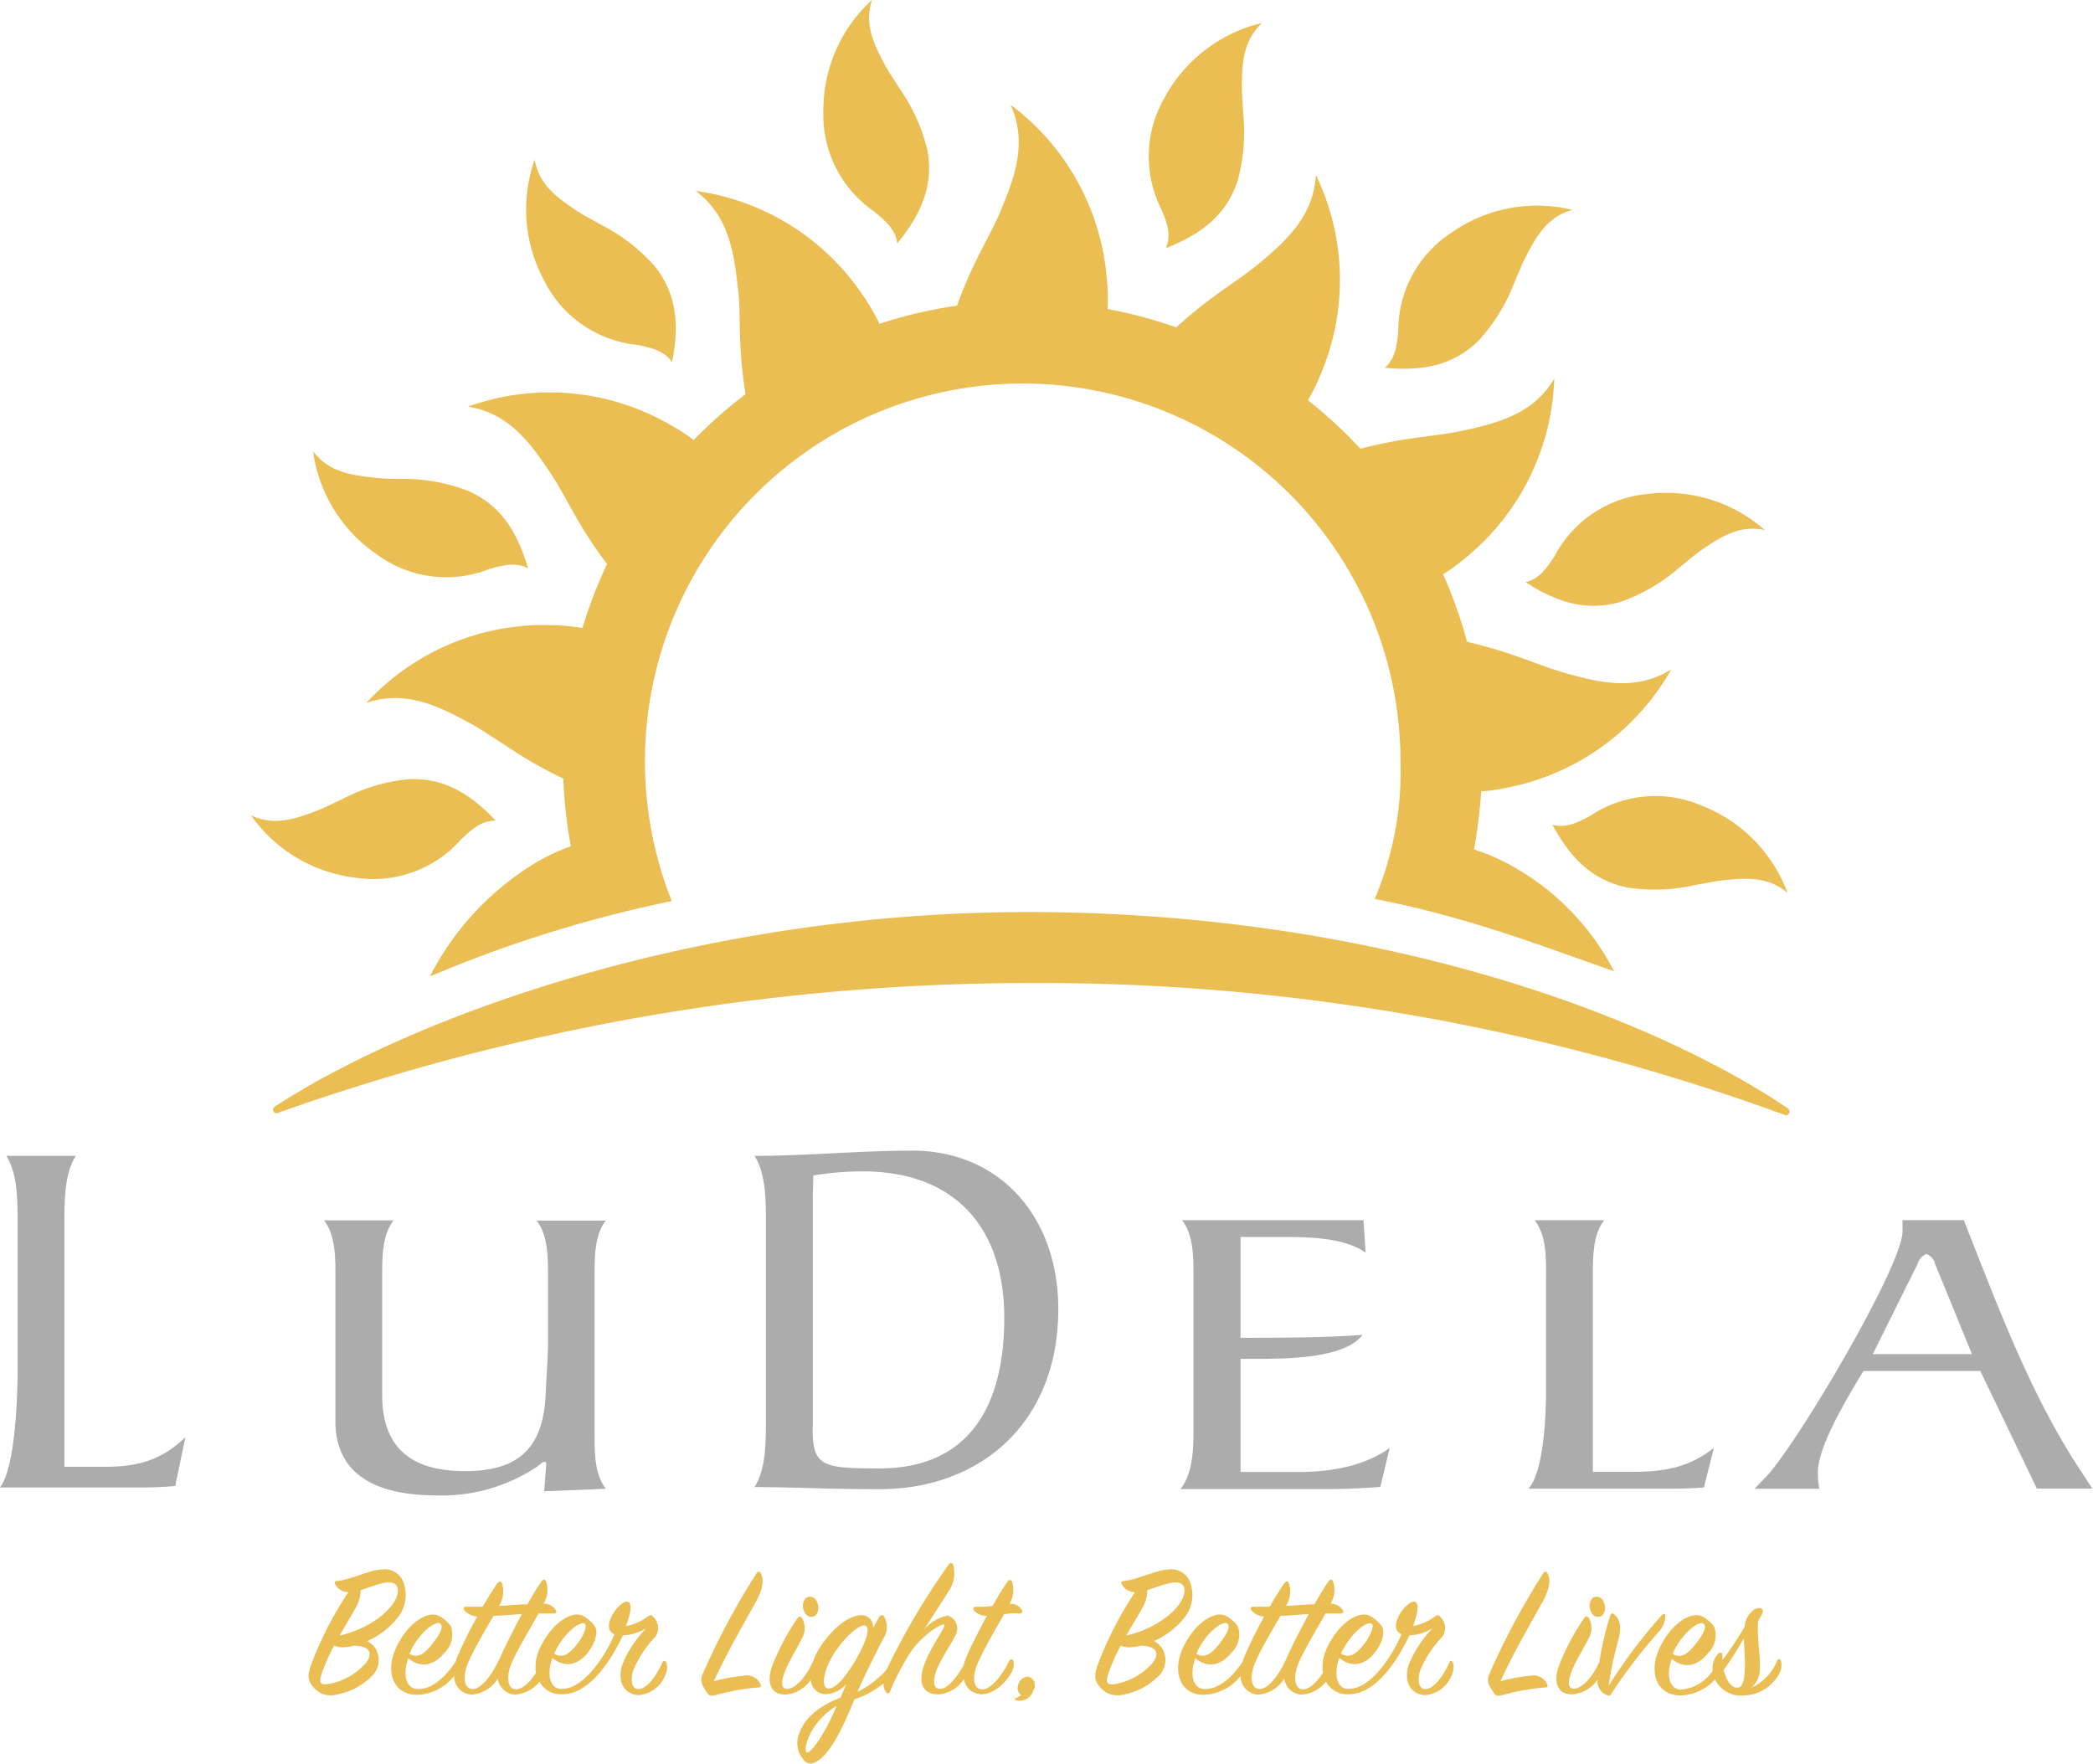 <svg id="Layer_1" data-name="Layer 1" xmlns="http://www.w3.org/2000/svg" viewBox="0 0 207.66 175"><defs><style>.cls-1{fill:#acacac;}.cls-2{fill:#eabe52;}</style></defs><title>LuDela 2_color_logo_Light_Background</title><path class="cls-1" d="M293.94,339.9c0-2.32,0-5-1.13-6.75h6.9c-1.13,1.75-1.13,4.43-1.13,6.75V364h3.91c2.88,0,5.51-.41,8.09-2.94l-1,4.84c-1,.1-2.11.15-3.14,0.15H292.19c1.55-2,1.75-9.27,1.75-11.69V339.9Z" transform="translate(-292.19 -218.47)"/><path class="cls-1" d="M352.31,339.54c-1.13,1.46-1.13,3.63-1.13,5.51v15.7c0,1.88,0,4,1.13,5.43l-6.13.25,0.21-2.76c0-.12-0.1-0.17-0.26-0.17a4.13,4.13,0,0,0-.62.46,17,17,0,0,1-9.94,2.88c-6,0-9.94-2-10.1-7.1V345.06c0-1.88,0-4.05-1.13-5.51h6.9c-1.13,1.46-1.13,3.63-1.13,5.51v12.19c0.15,4.47,2.42,7.18,8.24,7.18,6,0,7.83-3,8-8,0.05-1.59.21-3.22,0.21-4.8v-6.55c0-1.88,0-4.05-1.13-5.51h6.9Z" transform="translate(-292.19 -218.47)"/><path class="cls-1" d="M368.18,339.9c0-2.32,0-5-1.13-6.75,5.2,0,10.41-.52,15.66-0.52,8.6,0,14.48,6.49,14.48,15.71,0,11.49-7.93,17.88-17.72,17.88-5.2,0-8.81-.21-12.42-0.21,1.13-1.75,1.13-4.43,1.13-6.75V339.9Zm4.64,20.35c0,3.71,1,3.91,6.59,3.91,9.17,0,12.42-6.49,12.42-14.94,0-8.91-4.84-14.53-14.06-14.53a29.52,29.52,0,0,0-4.89.41c0,0.77-.05,1.6-0.05,2.42v22.72Z" transform="translate(-292.19 -218.47)"/><path class="cls-1" d="M415.23,364.51h5.93c3.19,0,6.49-.63,8.91-2.38L429.14,366c-1.39.09-3.09,0.21-4.94,0.21H409.31c1.13-1.42,1.29-3.59,1.29-5.47V345c0-1.88,0-4-1.13-5.47h18l0.21,3.21c-1.8-1.25-4.58-1.54-7.62-1.54h-4.79v10c4,0,8.14,0,12.11-.29-1.8,2.38-7.62,2.38-10.82,2.38h-1.29v11.23Z" transform="translate(-292.19 -218.47)"/><path class="cls-1" d="M445.59,345c0-1.88,0-4-1.14-5.47h6.91c-1.13,1.42-1.13,3.59-1.13,5.47v19.5h3.92c2.88,0,5.51-.33,8.09-2.38l-1,3.93c-1,.08-2.11.12-3.14,0.12H443.83c1.55-1.63,1.75-7.52,1.75-9.48V345Z" transform="translate(-292.19 -218.47)"/><path class="cls-1" d="M494.29,366.18l-5.62-11.69H477.08c-2.22,3.63-4.53,7.72-4.53,10.1a8.41,8.41,0,0,0,.15,1.59h-6.44L467.4,365c2.93-3,13.55-20.92,13.55-24.34l0-1.13h6.08c3.3,8.31,6.59,17.37,11.75,25.09l1,1.54h-5.56Zm-10.1-22.29a1.36,1.36,0,0,0-.88-1,1.52,1.52,0,0,0-.87,1L478,352.82h9.84Z" transform="translate(-292.19 -218.47)"/><path class="cls-2" d="M328.63,381.29a7.93,7.93,0,0,0,3-2.3,3.57,3.57,0,0,0,.68-3.23,2,2,0,0,0-2.28-1.57c-1.3.08-3,1-4.39,1.14-0.23,0-.29.12-0.19,0.33a1.45,1.45,0,0,0,1.31.77,36.07,36.07,0,0,0-3.69,7.16c-0.44,1.24-.25,1.55,0,2a2.73,2.73,0,0,0,1,.89,2.45,2.45,0,0,0,1.62.1,6.6,6.6,0,0,0,3.38-1.8,2.24,2.24,0,0,0,.44-2.65A2.32,2.32,0,0,0,328.63,381.29Zm-1.24-3.15a3.5,3.5,0,0,0,.58-1.9c1.33-.42,3.25-1.31,3.64-0.31,0.48,1.31-1.89,3.93-5.72,4.81C326.44,379.76,327,378.86,327.39,378.14Zm1,5.43a6.38,6.38,0,0,1-3.73,2c-0.62.08-.83-0.16-0.62-0.83a18,18,0,0,1,1.3-3,2.17,2.17,0,0,0,1.2.14c0.27,0,.54-0.08.81-0.14C329.13,381.81,329.13,382.68,328.42,383.57Z" transform="translate(-292.19 -218.47)"/><path class="cls-2" d="M357.92,383.38c-0.62,1.43-1.61,2.71-2.42,2.67-0.58,0-.81-0.79-0.48-1.86a10.8,10.8,0,0,1,2.22-3.36,1.55,1.55,0,0,0-.29-2c-0.14-.19-0.31-0.1-0.54.06a5.17,5.17,0,0,1-2.11.91c0.48-1.26.68-2.44,0.08-2.42-0.81,0-2.71,2.61-1.22,3.23-1.06,2.46-3.19,5.51-5.32,5.42-1,0-1.47-1.3-.85-3.06,1.35,1.08,2.65.6,3.56-.58,0.77-1,1-2.13.64-2.59a3.54,3.54,0,0,0-1.14-1c-1-.56-2.94.52-4.16,2.92a4.57,4.57,0,0,0-.53,2.75c-0.63.93-1.36,1.63-2,1.6-0.79,0-1-1.22-.39-2.65,0.73-1.62,1.92-3.52,2.65-4.87,0.62,0,1.12,0,1.45,0s0.39-.12.25-0.35a1.38,1.38,0,0,0-1.2-.62,2.61,2.61,0,0,0,.25-2.2c-0.1-.23-0.27-0.27-0.46,0-0.31.41-.81,1.26-1.39,2.26-0.79,0-1.8.12-2.82,0.16a2.67,2.67,0,0,0,.29-2.24c-0.1-.25-0.27-0.25-0.46,0-0.31.45-.87,1.32-1.45,2.32-0.56,0-1.1,0-1.55,0-0.29,0-.44.12-0.25,0.37a1.74,1.74,0,0,0,1.26.6,44.56,44.56,0,0,0-2,4.06c-0.06.13-.08,0.26-0.12,0.39l0,0c-0.83,1.28-2.24,2.82-3.85,2.75-1-.06-1.49-1.28-0.87-3.05,1.35,1.1,2.65.6,3.6-.56a2.5,2.5,0,0,0,.62-2.63,3.59,3.59,0,0,0-1.14-1c-1-.56-2.94.44-4.2,2.94s-0.41,4.91,2.05,4.87a4.88,4.88,0,0,0,3.62-1.87,1.82,1.82,0,0,0,1.7,1.85,3.34,3.34,0,0,0,2.63-1.58,1.82,1.82,0,0,0,1.68,1.58,3.34,3.34,0,0,0,2.46-1.29,2.36,2.36,0,0,0,2.28,1.25c2.3,0,4.39-2.48,6-5.84a4.5,4.5,0,0,0,2.32-.73,11.51,11.51,0,0,0-2.4,3.66c-0.48,1.57.1,2.88,1.57,3a3.08,3.08,0,0,0,2.71-2,1.73,1.73,0,0,0,.1-1.26C358.14,383.19,358,383.23,357.92,383.38Zm-10.6-1.16c0.89-1.78,2.48-3,2.9-2.63,0.25,0.21-.15,1.22-0.77,2s-1.33,1.53-2.28.95C347.23,382.45,347.27,382.32,347.33,382.22Zm-14.37,0c0.91-1.84,2.51-3,2.92-2.67s-0.16,1.22-.77,2-1.35,1.57-2.3,1C332.84,382.49,332.9,382.38,333,382.26Zm8.72,0.95c-0.62,1.43-1.76,2.92-2.61,2.88s-1-1.24-.41-2.65c0.72-1.59,1.76-3.33,2.51-4.62,0.83,0,1.84-.12,2.8-0.17C343.07,380.31,342.13,382.16,341.68,383.21Z" transform="translate(-292.19 -218.47)"/><path class="cls-2" d="M367.69,374.6c-0.12-.25-0.29-0.27-0.46,0a72.65,72.65,0,0,0-5.3,9.9,1.36,1.36,0,0,0-.06,1.12,5.62,5.62,0,0,0,.5.83c0.21,0.31.41,0.31,0.87,0.19a22.14,22.14,0,0,1,4.22-.75c0.25,0,.25-0.13.19-0.29a1.47,1.47,0,0,0-1.7-.87,18.24,18.24,0,0,0-2.94.54c1.43-3.09,3.19-6.07,4.2-7.91C368,375.9,367.92,375.09,367.69,374.6Z" transform="translate(-292.19 -218.47)"/><path class="cls-2" d="M373.12,378.74a1.17,1.17,0,0,0,.14-1.29,0.73,0.73,0,0,0-1.12-.43,1.2,1.2,0,0,0-.1,1.43A0.7,0.7,0,0,0,373.12,378.74Z" transform="translate(-292.19 -218.47)"/><path class="cls-2" d="M392.3,383.3c-0.72,1.45-1.82,2.82-2.69,2.78s-1-1.24-.39-2.65c0.73-1.62,1.84-3.5,2.59-4.8a5.75,5.75,0,0,1,1.51-.08c0.29,0,.37-0.14.23-0.37a1.21,1.21,0,0,0-1.2-.58,2.64,2.64,0,0,0,.25-2.19c-0.1-.23-0.29-0.25-0.46,0a24.76,24.76,0,0,0-1.47,2.4,11,11,0,0,1-1.61.08c-0.29,0-.41.12-0.21,0.39a1.6,1.6,0,0,0,1.26.5c-0.83,1.53-1.64,3.15-2.05,4.12a4.88,4.88,0,0,0-.25.75c-0.62,1.16-1.57,2.35-2.31,2.38s-0.81-.87-0.33-2,1.37-2.42,1.8-3.27a1.36,1.36,0,0,0-.75-2,4.12,4.12,0,0,0-2.32,1.35c0.83-1.3,1.86-2.86,2.32-3.64a3.12,3.12,0,0,0,.54-2.75c-0.1-.23-0.29-0.25-0.46,0a70.6,70.6,0,0,0-6.16,10.42,9.53,9.53,0,0,1-2.87,2.19c0.81-1.88,2-4.22,2.61-5.38a2,2,0,0,0,0-2.13c-0.14-.17-0.33-0.15-0.48.12L378.8,380a1.13,1.13,0,0,0-1.14-1.28c-1,0-2.55.87-4.06,3.11a6.2,6.2,0,0,0-.74,1.5l-0.05.06c-0.58,1.33-1.64,2.61-2.51,2.65-0.62,0-.66-0.71-0.19-1.84,0.41-1,1.22-2.28,1.62-3.13a2,2,0,0,0,0-2.11c-0.15-.17-0.29-0.12-0.46.12a23.85,23.85,0,0,0-2.48,4.7c-0.54,1.58-.17,2.82,1.3,2.82a3.34,3.34,0,0,0,2.54-1.46,1.5,1.5,0,0,0,1.52,1.42,2.88,2.88,0,0,0,2-1c-0.19.44-.37,0.91-0.56,1.34-1.91.73-3.58,1.91-4.14,3.65a2.43,2.43,0,0,0,.39,2.4,0.86,0.86,0,0,0,1.12.41c1.57-.62,2.94-3.69,4-6.29a9.17,9.17,0,0,0,2.89-1.58,1.32,1.32,0,0,0,.3.92c0.12,0.13.25,0.1,0.33-.08a25.34,25.34,0,0,1,1.88-3.67c1.12-1.84,3.23-3.15,3.5-3s-1.37,2.19-2,4.06c-0.58,1.68-.17,2.86,1.45,2.86a3.37,3.37,0,0,0,2.52-1.51,1.77,1.77,0,0,0,1.66,1.49c1.55,0.06,2.82-1.64,3.07-2.2a1.62,1.62,0,0,0,.19-1.1C392.63,383,392.42,383.07,392.3,383.3Zm-20.11,9c-0.33-.46.52-3.11,3-4.58C374,390.67,372.44,392.68,372.19,392.31ZM374.4,386c-0.77,0-.56-1.72.48-3.38s2.48-2.92,3.07-2.88,0.39,1.24-.83,3.37C376.14,384.77,375.15,386,374.4,386Z" transform="translate(-292.19 -218.47)"/><path class="cls-2" d="M394.19,384.81a1.08,1.08,0,0,0-1,.91,0.8,0.8,0,0,0,.31.91,1.69,1.69,0,0,1-.52.31,0.12,0.12,0,0,0,0,.23,1.45,1.45,0,0,0,1.74-1A0.89,0.89,0,0,0,394.19,384.81Z" transform="translate(-292.19 -218.47)"/><path class="cls-2" d="M406.68,381.29a7.93,7.93,0,0,0,3-2.3,3.56,3.56,0,0,0,.68-3.23,2,2,0,0,0-2.28-1.57c-1.3.08-3,1-4.39,1.14-0.23,0-.29.12-0.19,0.33a1.44,1.44,0,0,0,1.31.77,36.13,36.13,0,0,0-3.69,7.16c-0.44,1.24-.25,1.55,0,2a2.73,2.73,0,0,0,1,.89,2.45,2.45,0,0,0,1.62.1,6.6,6.6,0,0,0,3.38-1.8,2.24,2.24,0,0,0,.45-2.65A2.32,2.32,0,0,0,406.68,381.29Zm-1.24-3.15a3.49,3.49,0,0,0,.58-1.9c1.33-.42,3.25-1.31,3.63-0.31,0.48,1.31-1.9,3.93-5.72,4.81C404.5,379.76,405.06,378.86,405.45,378.14Zm1,5.43a6.38,6.38,0,0,1-3.73,2c-0.62.08-.83-0.16-0.62-0.83a18.06,18.06,0,0,1,1.29-3,2.17,2.17,0,0,0,1.2.14c0.27,0,.54-0.08.81-0.14C407.19,381.81,407.19,382.68,406.47,383.57Z" transform="translate(-292.19 -218.47)"/><path class="cls-2" d="M436,383.38c-0.62,1.43-1.6,2.71-2.42,2.67-0.58,0-.81-0.79-0.48-1.86a10.82,10.82,0,0,1,2.22-3.36,1.55,1.55,0,0,0-.29-2c-0.13-.19-0.31-0.1-0.54.06a5.16,5.16,0,0,1-2.11.91c0.49-1.26.68-2.44,0.08-2.42-0.81,0-2.71,2.61-1.22,3.23-1.06,2.46-3.19,5.51-5.32,5.42-1,0-1.47-1.3-.85-3.06,1.35,1.08,2.65.6,3.56-.58,0.77-1,1-2.13.64-2.59a3.55,3.55,0,0,0-1.14-1c-1-.56-2.94.52-4.16,2.92a4.57,4.57,0,0,0-.53,2.75c-0.63.93-1.36,1.63-2,1.6-0.79,0-1-1.22-.39-2.65,0.73-1.62,1.91-3.52,2.65-4.87,0.62,0,1.12,0,1.45,0s0.39-.12.25-0.35a1.39,1.39,0,0,0-1.2-.62,2.61,2.61,0,0,0,.25-2.2c-0.1-.23-0.27-0.27-0.46,0-0.31.41-.81,1.26-1.39,2.26-0.79,0-1.8.12-2.82,0.16a2.67,2.67,0,0,0,.29-2.24c-0.1-.25-0.27-0.25-0.46,0-0.31.45-.87,1.32-1.45,2.32-0.56,0-1.1,0-1.55,0-0.29,0-.45.12-0.25,0.37a1.74,1.74,0,0,0,1.26.6,44.3,44.3,0,0,0-2,4.06c-0.06.13-.08,0.26-0.12,0.39l0,0c-0.83,1.28-2.24,2.82-3.85,2.75-1-.06-1.49-1.28-0.87-3.05,1.35,1.1,2.65.6,3.6-.56a2.5,2.5,0,0,0,.62-2.63,3.6,3.6,0,0,0-1.14-1c-1-.56-2.94.44-4.2,2.94s-0.41,4.91,2,4.87a4.88,4.88,0,0,0,3.62-1.87,1.82,1.82,0,0,0,1.7,1.85,3.33,3.33,0,0,0,2.63-1.58,1.82,1.82,0,0,0,1.68,1.58,3.34,3.34,0,0,0,2.46-1.29,2.37,2.37,0,0,0,2.28,1.25c2.3,0,4.39-2.48,6-5.84a4.5,4.5,0,0,0,2.32-.73,11.54,11.54,0,0,0-2.4,3.66c-0.48,1.57.1,2.88,1.57,3a3.08,3.08,0,0,0,2.71-2,1.73,1.73,0,0,0,.1-1.26C436.19,383.19,436.06,383.23,436,383.38Zm-10.6-1.16c0.89-1.78,2.48-3,2.9-2.63,0.25,0.21-.16,1.22-0.77,2s-1.33,1.53-2.28.95C425.28,382.45,425.32,382.32,425.38,382.22Zm-14.37,0c0.91-1.84,2.51-3,2.92-2.67s-0.16,1.22-.77,2-1.35,1.57-2.3,1C410.9,382.49,411,382.38,411,382.26Zm8.72,0.95c-0.62,1.43-1.76,2.92-2.61,2.88s-1-1.24-.41-2.65c0.71-1.59,1.76-3.33,2.51-4.62,0.83,0,1.84-.12,2.8-0.17C421.13,380.31,420.18,382.16,419.74,383.21Z" transform="translate(-292.19 -218.47)"/><path class="cls-2" d="M445.74,374.6c-0.12-.25-0.29-0.27-0.46,0a72.72,72.72,0,0,0-5.3,9.9,1.35,1.35,0,0,0-.06,1.12,5.58,5.58,0,0,0,.5.83c0.21,0.31.41,0.31,0.87,0.19a22.13,22.13,0,0,1,4.22-.75c0.25,0,.25-0.13.19-0.29a1.47,1.47,0,0,0-1.7-.87,18.22,18.22,0,0,0-2.94.54c1.43-3.09,3.19-6.07,4.2-7.91C446.05,375.9,446,375.09,445.74,374.6Z" transform="translate(-292.19 -218.47)"/><path class="cls-2" d="M451.17,378.74a1.17,1.17,0,0,0,.14-1.29,0.73,0.73,0,0,0-1.12-.43,1.2,1.2,0,0,0-.1,1.43A0.7,0.7,0,0,0,451.17,378.74Z" transform="translate(-292.19 -218.47)"/><path class="cls-2" d="M457.42,378.82c0-.25-0.16-0.29-0.37-0.08a51.35,51.35,0,0,0-5.26,7,36.73,36.73,0,0,1,1-4.68c0.27-1.18.17-1.9-.46-2.44-0.15-.14-0.31-0.06-0.39.16a32.06,32.06,0,0,0-1.07,4.59h0c-0.58,1.33-1.64,2.61-2.51,2.65-0.62,0-.66-0.71-0.19-1.84,0.41-1,1.22-2.28,1.62-3.13a2,2,0,0,0,0-2.11c-0.16-.17-0.29-0.12-0.46.12a23.77,23.77,0,0,0-2.48,4.7c-0.54,1.58-.17,2.82,1.3,2.82a3.34,3.34,0,0,0,2.54-1.46,1.47,1.47,0,0,0,1,1.55c0.19,0.1.29,0,.39-0.19a55,55,0,0,1,4.58-6A2.47,2.47,0,0,0,457.42,378.82Z" transform="translate(-292.19 -218.47)"/><path class="cls-2" d="M468.89,383.23a0.19,0.19,0,0,0-.37,0,4.94,4.94,0,0,1-2.59,2.69,2.4,2.4,0,0,0,.87-2c0.06-1.33-.31-2.84-0.17-4.62,0.08-.13.13-0.25,0.21-0.37,0.25-.44.35-0.66,0.16-0.85a0.87,0.87,0,0,0-1,.29,2.09,2.09,0,0,0-.7,1.49,37.82,37.82,0,0,1-2.22,3.33c0-.15,0-0.31,0-0.46,0-.31-0.17-0.39-0.41-0.19a2,2,0,0,0-.54,1.69,4.26,4.26,0,0,1-3.21,1.88c-1-.06-1.49-1.28-0.87-3.05,1.35,1.1,2.65.6,3.6-.56a2.5,2.5,0,0,0,.62-2.63,3.59,3.59,0,0,0-1.14-1c-1-.56-2.94.44-4.2,2.94s-0.41,4.91,2.05,4.87a4.86,4.86,0,0,0,3.38-1.59l0.06,0.14a2.86,2.86,0,0,0,2.86,1.45,4.07,4.07,0,0,0,3.42-2.13A1.75,1.75,0,0,0,468.89,383.23Zm-10.6-1c0.91-1.84,2.51-3,2.92-2.67s-0.15,1.22-.77,2-1.35,1.57-2.3,1C458.17,382.49,458.23,382.38,458.29,382.26Zm6.4,3.65c-0.64.19-1.2-.6-1.49-1.72a34,34,0,0,0,2-3.13C465.29,382.61,465.58,385.64,464.69,385.91Z" transform="translate(-292.19 -218.47)"/><path class="cls-2" d="M378.94,239.47c1.11,0.93,2.11,1.77,2.27,3.15,2.21-2.68,3.66-5.6,3-9.22a18,18,0,0,0-2.74-6.11c-0.52-.83-1.09-1.63-1.55-2.5-1.06-2-2-4-1.21-6.33a14.81,14.81,0,0,0-4.83,11.16A11.61,11.61,0,0,0,378.94,239.47Z" transform="translate(-292.19 -218.47)"/><path class="cls-2" d="M407.88,243.08c3.23-1.26,5.92-3.1,7.08-6.61a17.91,17.91,0,0,0,.58-6.67c-0.05-1-.15-2-0.13-2.93,0-2.22.17-4.43,2-6.12a14.81,14.81,0,0,0-9.66,7.39,11.61,11.61,0,0,0-.34,11.08C408,240.57,408.41,241.8,407.88,243.08Z" transform="translate(-292.19 -218.47)"/><path class="cls-2" d="M438.92,252.23a18,18,0,0,0,3.51-5.7c0.39-.9.74-1.82,1.2-2.68,1-2,2.14-3.88,4.56-4.56a14.8,14.8,0,0,0-12,2.27,11.6,11.6,0,0,0-5.27,9.75c-0.14,1.44-.28,2.74-1.33,3.65C433.08,255.29,436.31,254.85,438.92,252.23Z" transform="translate(-292.19 -218.47)"/><path class="cls-2" d="M443.56,276.23c2.91,1.9,6,3,9.49,1.93a17.94,17.94,0,0,0,5.77-3.39c0.76-.61,1.5-1.26,2.31-1.81,1.83-1.26,3.71-2.43,6.16-1.9a14.81,14.81,0,0,0-11.63-3.58,11.6,11.6,0,0,0-9.22,6.15C445.65,274.83,444.92,275.91,443.56,276.23Z" transform="translate(-292.19 -218.47)"/><path class="cls-2" d="M461,298.39a11.61,11.61,0,0,0-11,1c-1.27.68-2.44,1.28-3.78,0.91,1.65,3.06,3.8,5.5,7.42,6.22a17.88,17.88,0,0,0,6.69-.23c1-.17,1.92-0.39,2.9-0.49,2.21-.24,4.42-0.37,6.32,1.27A14.82,14.82,0,0,0,461,298.39Z" transform="translate(-292.19 -218.47)"/><path class="cls-2" d="M337.95,301.74c1.06-1,2-1.86,3.42-1.85-2.38-2.53-5.09-4.34-8.77-4.1a17.82,17.82,0,0,0-6.4,1.94c-0.89.41-1.76,0.87-2.68,1.22-2.07.79-4.17,1.49-6.44,0.4a14.82,14.82,0,0,0,10.46,6.21A11.6,11.6,0,0,0,337.95,301.74Z" transform="translate(-292.19 -218.47)"/><path class="cls-2" d="M329.7,273.56a11.59,11.59,0,0,0,11,1.38c1.39-.39,2.66-0.73,3.89-0.08-1-3.34-2.54-6.19-5.92-7.67a17.86,17.86,0,0,0-6.58-1.21c-1,0-2,0-2.94-.14-2.21-.24-4.39-0.59-5.9-2.6A14.82,14.82,0,0,0,329.7,273.56Z" transform="translate(-292.19 -218.47)"/><path class="cls-2" d="M355.38,252.68c1.41,0.29,2.69.57,3.49,1.71,0.68-3.4.58-6.66-1.74-9.53a17.92,17.92,0,0,0-5.3-4.09c-0.85-.48-1.73-0.93-2.54-1.47-1.85-1.23-3.64-2.54-4.05-5a14.82,14.82,0,0,0,1,12.12A11.59,11.59,0,0,0,355.38,252.68Z" transform="translate(-292.19 -218.47)"/><path class="cls-2" d="M438.44,302.75a20.24,20.24,0,0,1,3.16,1.31,25.17,25.17,0,0,1,10.73,10.77c-6.64-2.3-14.44-5.39-23.75-7.17A32.31,32.31,0,0,0,431.14,294a37.48,37.48,0,1,0-72.3,13.87,127.07,127.07,0,0,0-24,7.48,28.14,28.14,0,0,1,9.92-10.92,19.21,19.21,0,0,1,4.07-2,45.72,45.72,0,0,1-.75-6.71,43.12,43.12,0,0,1-5.3-3c-1.33-.85-2.63-1.77-4-2.52-3.16-1.72-6.37-3.28-10.23-2a23.92,23.92,0,0,1,18.08-7.71,20.5,20.5,0,0,1,3.35.29,45.23,45.23,0,0,1,2.44-6.35,43.68,43.68,0,0,1-3.27-5c-0.79-1.37-1.51-2.79-2.39-4.1-2-3-4.13-5.86-8.13-6.52a23.91,23.91,0,0,1,19.6,1.55,20.29,20.29,0,0,1,2.78,1.77,45.87,45.87,0,0,1,5.15-4.55,44.07,44.07,0,0,1-.55-5.88c-0.06-1.58,0-3.17-.22-4.74-0.39-3.57-.94-7.11-4.18-9.55a23.91,23.91,0,0,1,16.65,10.45,20.35,20.35,0,0,1,1.59,2.74,45.19,45.19,0,0,1,7.69-1.8,44.68,44.68,0,0,1,2.3-5.29c0.71-1.41,1.49-2.8,2.09-4.26,1.38-3.32,2.59-6.68.93-10.38A23.92,23.92,0,0,1,402,246.06a20.43,20.43,0,0,1,.08,3.07,45.19,45.19,0,0,1,6.81,1.82,45.33,45.33,0,0,1,4.4-3.54c1.28-.93,2.62-1.79,3.83-2.81,2.76-2.3,5.39-4.72,5.63-8.77a23.92,23.92,0,0,1,.52,19.66,20.06,20.06,0,0,1-1.31,2.69,46,46,0,0,1,5.21,4.81,45.79,45.79,0,0,1,5.49-1.08c1.57-.23,3.15-0.38,4.69-0.72,3.52-.76,7-1.68,9.05-5.16a23.92,23.92,0,0,1-8.65,17.66,20,20,0,0,1-2.38,1.76,45.38,45.38,0,0,1,2.38,6.7,45.46,45.46,0,0,1,5.34,1.58c1.49,0.52,3,1.13,4.5,1.54,3.47,1,7,1.74,10.41-.38a23.92,23.92,0,0,1-15.85,11.64,20,20,0,0,1-3,.46A52.79,52.79,0,0,1,438.44,302.75Z" transform="translate(-292.19 -218.47)"/><path class="cls-2" d="M319.69,328.91A223.26,223.26,0,0,1,394.16,316,215.38,215.38,0,0,1,469.3,329.1c0.33,0.14.63-.42,0.28-0.66-13.28-9-40.46-19.48-75.36-19.48-32.75,0-60.94,10.3-74.78,19.31A0.35,0.35,0,0,0,319.69,328.91Z" transform="translate(-292.19 -218.47)"/></svg>